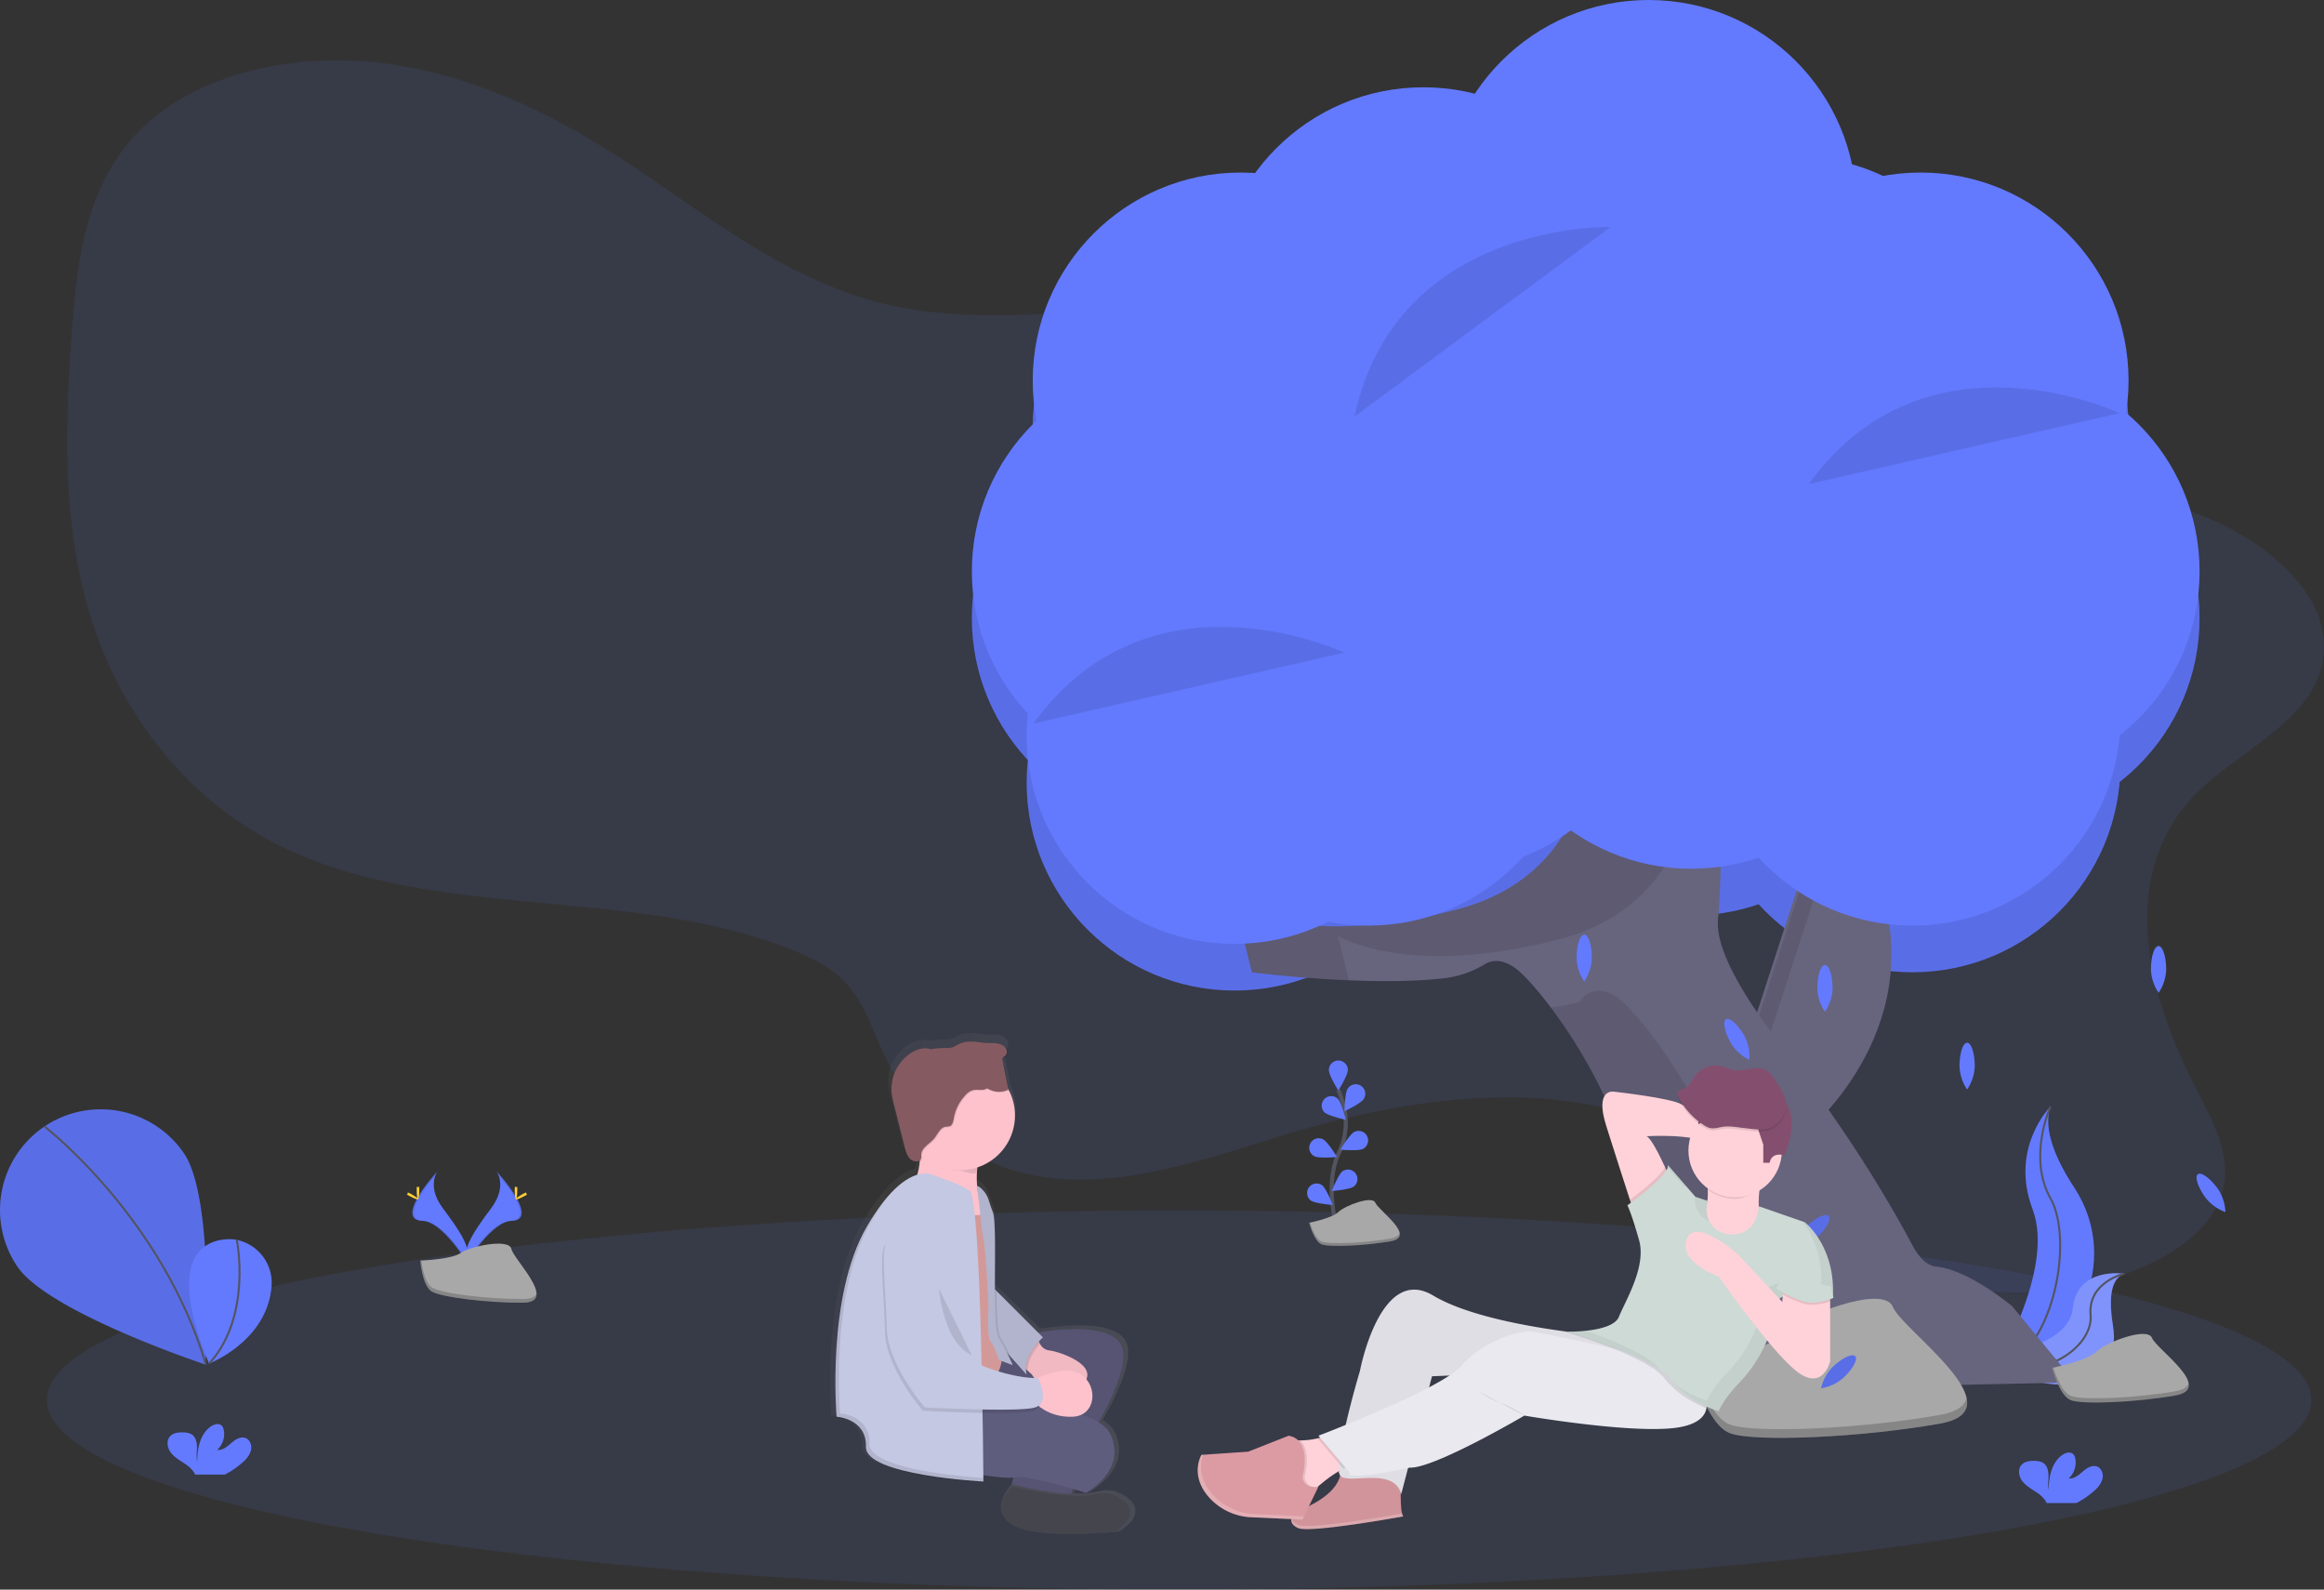 <svg xmlns="http://www.w3.org/2000/svg" xmlns:xlink="http://www.w3.org/1999/xlink" data-name="Layer 1" width="1142.23" height="781.11" viewBox="0 0 1142.23 781.11"><rect x="0" y="0" width="1142.23" height="781.11" fill="#333333" stroke="none"/><defs><linearGradient id="d91c7811-87ec-4fc8-aa52-46c2543d8327-835" x1="380.12" y1="690.08" x2="530.06" y2="690.08" gradientTransform="matrix(-1, 0, 0, 1, 967, 0)" gradientUnits="userSpaceOnUse"><stop offset="0" stop-color="gray" stop-opacity="0.25"/><stop offset="0.54" stop-color="gray" stop-opacity="0.12"/><stop offset="1" stop-color="gray" stop-opacity="0.1"/></linearGradient></defs><title>friendship</title><path d="M1169.87,387.2c-6.95,28.15-42.63,42.26-62.62,63.26-37.67,39.58-23,97.38.9,143.67,8,15.5,17.08,31.91,13.69,48.53-4.13,20.33-26.08,35.19-49.13,43.07-42,14.35-92.3,10.93-130.91-8.92-33.36-17.15-57.26-45-91.19-61.42-56.79-27.39-129.07-17-190.74,1.83C616.25,630.57,568.55,647.94,525.2,634c-30.5-9.82-51.59-33.72-63.08-59-5.54-12.23-9.57-25.47-20.16-35.16-6.3-5.77-14.52-9.86-22.93-13.3-76.88-31.5-174-14.63-248.63-49.57-50.42-23.59-82.71-68.09-97-114.5s-12.63-95.07-9-142.87c2.58-34,7.21-70.22,33.47-96.44,27.78-27.73,75.45-38,118.55-32.77s82.15,24.06,116.52,46.18c43,27.66,82.78,62.09,135.51,73.29,35.91,7.63,73.68,3.45,110.72,2,61.92-2.41,123.86,3,185.43,8.84,30,2.87,60.1,5.88,89.84,10.24q10,1.46,20,3.15c3.34.57,6.68,1.16,10,1.77,2.6.47,5.19,1,7.78,1.47q6.13,1.19,12.22,2.5c11.66,2.5,23.21,5.33,34.64,8.55,39.74,11.21,71.6,31.57,109.13,45.79,24.46,9.27,51.13,11.83,74.29,23.63C1151,332.29,1177.18,357.6,1169.87,387.2Z" transform="translate(-28.88 -59.45)" fill="#637aff" opacity="0.1"/><circle cx="939.95" cy="375.52" r="102.23" fill="#637aff"/><circle cx="831.23" cy="347.59" r="102.23" fill="#637aff"/><circle cx="711.55" cy="348.59" r="102.23" fill="#637aff"/><circle cx="672.65" cy="375.52" r="102.23" fill="#637aff"/><circle cx="606.82" cy="384.5" r="102.23" fill="#637aff"/><circle cx="579.89" cy="303.71" r="102.23" fill="#637aff"/><circle cx="609.81" cy="209.95" r="102.23" fill="#637aff"/><circle cx="666.66" cy="209.95" r="102.23" fill="#637aff"/><circle cx="699.58" cy="168.06" r="102.23" fill="#637aff"/><circle cx="783.36" cy="213.94" r="102.23" fill="#637aff"/><circle cx="978.85" cy="303.71" r="102.23" fill="#637aff"/><circle cx="920" cy="252.84" r="102.23" fill="#637aff"/><circle cx="882.1" cy="201.97" r="102.23" fill="#637aff"/><circle cx="810.29" cy="125.17" r="102.23" fill="#637aff"/><circle cx="943.94" cy="209.95" r="102.23" fill="#637aff"/><g opacity="0.1"><circle cx="939.95" cy="375.52" r="102.23"/><circle cx="831.23" cy="347.59" r="102.23"/><circle cx="711.55" cy="348.59" r="102.23"/><circle cx="672.65" cy="375.52" r="102.23"/><circle cx="606.82" cy="384.5" r="102.23"/><circle cx="579.89" cy="303.71" r="102.23"/><circle cx="609.81" cy="209.95" r="102.23"/><circle cx="666.66" cy="209.95" r="102.23"/><circle cx="699.58" cy="168.06" r="102.23"/><circle cx="783.36" cy="213.94" r="102.23"/><circle cx="978.85" cy="303.71" r="102.23"/><circle cx="920" cy="252.84" r="102.23"/><circle cx="882.1" cy="201.97" r="102.23"/><circle cx="810.29" cy="125.17" r="102.23"/><circle cx="943.94" cy="209.95" r="102.23"/></g><path d="M918.34,614.12s62.5-52.53,31.58-127.33L919,475.21,885.45,578.5Z" transform="translate(-28.88 -59.45)" fill="#67647e"/><path d="M921.67,471.65l7.4,2.77L896.13,575.83l28.74,31.12c-2.38,2.37-3.86,3.61-3.86,3.61l-32.9-35.62Z" transform="translate(-28.88 -59.45)" opacity="0.1"/><ellipse cx="579.5" cy="687.94" rx="556.5" ry="93.16" fill="#637aff" opacity="0.1"/><path d="M1036.72,603.1s-20.33,20.33-8.85,50.5-19.67,80.33-19.67,80.33l1-.16c41.75-7.37,62.5-55.12,39.28-90.6C1039.8,630,1032.71,614.52,1036.72,603.1Z" transform="translate(-28.88 -59.45)" fill="#637aff"/><path d="M1036.72,603.1s-11.48,24.92,0,45.25,2,77.38-28.53,85.58" transform="translate(-28.88 -59.45)" fill="none" stroke="#535461" stroke-miterlimit="10"/><path d="M1072.93,685.33s-23.2-3.69-25.31,17.1S1003,726.1,1003,726.1l.8.53c35.09,23,68.63,14.67,63.57-15.91C1065.5,699.35,1065.65,687.93,1072.93,685.33Z" transform="translate(-28.88 -59.45)" fill="#637aff"/><path d="M1072.93,685.33s-23.2-3.69-25.31,17.1S1003,726.1,1003,726.1l.8.53c35.09,23,68.63,14.67,63.57-15.91C1065.5,699.35,1065.65,687.93,1072.93,685.33Z" transform="translate(-28.88 -59.45)" fill="#f5f5f5" opacity="0.2"/><path d="M1072.93,685.33s-18,4-16.53,20.33-26.74,36-53.39,20.44" transform="translate(-28.88 -59.45)" fill="none" stroke="#535461" stroke-miterlimit="10"/><path d="M636.08,504.71l8.12,32.5s57.37,7.48,95.62,2.78a49.72,49.72,0,0,0,19.07-6.88c3.23-1.91,8.33-2.74,15.3,2.48,11.94,9,70.54,81,61.05,155.7a25.82,25.82,0,0,1-22.17,22.24h0a77.86,77.86,0,0,0-32.67,12.36l-29,19.31,297.35-6.5-30.87-37.37s-21.12-17.87-37.37-19.5c-4.74-.47-8.65-4.82-11.81-10.73-18.51-34.65-40.65-67.23-64.65-98.34-17.48-22.66-32.15-46.54-30.78-61.54,3.25-35.75,0-94.24,0-94.24l-61.74-8.12s8.12,78-66.62,97.49S636.08,504.71,636.08,504.71Z" transform="translate(-28.88 -59.45)" fill="#67647e"/><g opacity="0.1"><path d="M686.45,519.34s34.12,21.12,108.87,1.62,66.62-97.49,66.62-97.49L873.69,425c-.22-5-.39-8-.39-8l-61.74-8.12s8.12,78-66.62,97.49-108.87-1.62-108.87-1.62l8.12,32.5s21.92,2.86,47.7,3.93Z" transform="translate(-28.88 -59.45)"/><path d="M830.77,740.51a77.86,77.86,0,0,1,32.67-12.36h0A25.78,25.78,0,0,0,885.6,706c9.54-74.7-49.09-146.83-61-155.79-13-9.75-19.5,1.62-19.5,1.62a104.61,104.61,0,0,1-14,2.67c21.06,28,51.19,81.71,44.14,136.87a25.78,25.78,0,0,1-22.16,22.15h0a77.86,77.86,0,0,0-32.67,12.36l-29,19.31,74.76-1.63Z" transform="translate(-28.88 -59.45)"/></g><path d="M685.84,662.36s-6.21-21.08,1.16-36.6a33.3,33.3,0,0,0,2.69-20.89,56,56,0,0,0-3-9.81" transform="translate(-28.88 -59.45)" fill="none" stroke="#535461" stroke-miterlimit="10" stroke-width="2"/><path d="M691.33,585.25c0,2.58-4.68,10.08-4.68,10.08S682,587.83,682,585.25a4.68,4.68,0,1,1,9.36,0Z" transform="translate(-28.88 -59.45)" fill="#637aff"/><path d="M699.07,599.56c-1.4,2.17-9.4,5.92-9.4,5.92s.15-8.83,1.55-11a4.68,4.68,0,1,1,7.85,5.09Z" transform="translate(-28.88 -59.45)" fill="#637aff"/><path d="M698.73,624c-2.31,1.16-11.1.36-11.1.36s4.58-7.55,6.89-8.71a4.68,4.68,0,0,1,4.21,8.36Z" transform="translate(-28.88 -59.45)" fill="#637aff"/><path d="M694.31,642.47c-2.08,1.54-10.88,2.23-10.88,2.23s3.24-8.22,5.32-9.75a4.68,4.68,0,0,1,5.56,7.52Z" transform="translate(-28.88 -59.45)" fill="#637aff"/><path d="M679.84,606c1.85,1.8,10.49,3.67,10.49,3.67s-2.11-8.58-4-10.38a4.68,4.68,0,0,0-6.52,6.71Z" transform="translate(-28.88 -59.45)" fill="#637aff"/><path d="M674.94,627.62c2.31,1.16,11.1.36,11.1.36s-4.58-7.55-6.89-8.71a4.68,4.68,0,0,0-4.21,8.36Z" transform="translate(-28.88 -59.45)" fill="#637aff"/><path d="M673.06,649.31c2.08,1.54,10.88,2.23,10.88,2.23s-3.24-8.22-5.32-9.75a4.68,4.68,0,0,0-5.56,7.52Z" transform="translate(-28.88 -59.45)" fill="#637aff"/><path d="M672.33,660.3s11.35-2.27,14.37-5.3,16.64-8.32,18.16-4.54,20.43,16.64,7.56,18.91-30.26,3-34,1.51S672.33,660.3,672.33,660.3Z" transform="translate(-28.88 -59.45)" fill="#a8a8a8"/><path d="M712.43,668c-12.86,2.27-30.26,3-34,1.51-2.88-1.15-4.88-6.69-5.67-9.26l-.38.08s2.27,9.08,6.05,10.59,21.18.76,34-1.51c3.71-.66,4.77-2.19,4.37-4.14C716.48,666.51,715.19,667.49,712.43,668Z" transform="translate(-28.88 -59.45)" opacity="0.2"/><path d="M860.5,731.46s34.43-6.89,43.62-16.07,50.5-25.25,55.09-13.77,62,50.5,23,57.39-91.82,9.18-103.3,4.59S860.5,731.46,860.5,731.46Z" transform="translate(-28.88 -59.45)" fill="#a8a8a8"/><path d="M982.17,754.74c-39,6.89-91.82,9.18-103.3,4.59-8.74-3.5-14.82-20.3-17.22-28.11l-1.15.24s6.89,27.55,18.36,32.14,64.28,2.3,103.3-4.59c11.27-2,14.49-6.66,13.27-12.56C994.48,750.3,990.55,753.27,982.17,754.74Z" transform="translate(-28.88 -59.45)" opacity="0.2"/><path d="M1093.54,535.8a21.82,21.82,0,0,1-3.71,11.51,21.82,21.82,0,0,1-3.77-11.49c0-6.35,1.64-11.5,3.71-11.51S1093.52,529.45,1093.54,535.8Z" transform="translate(-28.88 -59.45)" fill="#637aff"/><path d="M811.25,530.22a21.82,21.82,0,0,1-3.74,11.5,21.82,21.82,0,0,1-3.74-11.5c0-6.35,1.67-11.5,3.74-11.5S811.25,523.87,811.25,530.22Z" transform="translate(-28.88 -59.45)" fill="#637aff"/><path d="M1118.91,643.54a21.82,21.82,0,0,1,3.74,11.5,21.82,21.82,0,0,1-9.79-7.1c-3.74-5.14-5.41-10.29-3.74-11.5S1115.18,638.41,1118.91,643.54Z" transform="translate(-28.88 -59.45)" fill="#637aff"/><path d="M999.45,583.33a21.82,21.82,0,0,1-3.74,11.5,21.82,21.82,0,0,1-3.74-11.5c0-6.35,1.67-11.5,3.74-11.5S999.45,577,999.45,583.33Z" transform="translate(-28.88 -59.45)" fill="#637aff"/><path d="M929.57,545.13a21.82,21.82,0,0,1-3.74,11.5,21.82,21.82,0,0,1-3.74-11.5c0-6.35,1.67-11.5,3.74-11.5S929.57,538.78,929.57,545.13Z" transform="translate(-28.88 -59.45)" fill="#637aff"/><path d="M886.22,568.42a21.82,21.82,0,0,1,2.47,11.84,21.82,21.82,0,0,1-9-8.12c-3.16-5.51-4.26-10.81-2.47-11.84S883.07,562.91,886.22,568.42Z" transform="translate(-28.88 -59.45)" fill="#637aff"/><path d="M853.83,674.06a21.82,21.82,0,0,1-10.95,5.14,21.82,21.82,0,0,1,5.83-10.59c4.63-4.34,9.54-6.64,10.95-5.14S858.46,669.72,853.83,674.06Z" transform="translate(-28.88 -59.45)" fill="#637aff"/><path d="M853.83,674.06a21.82,21.82,0,0,1-10.95,5.14,21.82,21.82,0,0,1,5.83-10.59c4.63-4.34,9.54-6.64,10.95-5.14S858.46,669.72,853.83,674.06Z" transform="translate(-28.88 -59.45)" opacity="0.1"/><path d="M921.84,667.54a21.82,21.82,0,0,1-10.95,5.14,21.82,21.82,0,0,1,5.83-10.59c4.63-4.34,9.54-6.64,10.95-5.14S926.47,663.19,921.84,667.54Z" transform="translate(-28.88 -59.45)" fill="#637aff"/><path d="M921.84,667.54a21.82,21.82,0,0,1-10.95,5.14,21.82,21.82,0,0,1,5.83-10.59c4.63-4.34,9.54-6.64,10.95-5.14S926.47,663.19,921.84,667.54Z" transform="translate(-28.88 -59.45)" opacity="0.1"/><path d="M934.88,736.48a21.82,21.82,0,0,1-10.95,5.14A21.82,21.82,0,0,1,929.77,731c4.63-4.34,9.54-6.64,10.95-5.14S939.52,732.13,934.88,736.48Z" transform="translate(-28.88 -59.45)" fill="#637aff"/><path d="M934.88,736.48a21.82,21.82,0,0,1-10.95,5.14A21.82,21.82,0,0,1,929.77,731c4.63-4.34,9.54-6.64,10.95-5.14S939.52,732.13,934.88,736.48Z" transform="translate(-28.88 -59.45)" opacity="0.1"/><path d="M119.35,626.27c15.33,22.63,10.44,103.65,10.44,103.65s-77.05-25.51-92.38-48.13a49.49,49.49,0,0,1,81.95-55.51Z" transform="translate(-28.88 -59.45)" fill="#637aff"/><path d="M119.35,626.27c15.33,22.63,10.44,103.65,10.44,103.65s-77.05-25.51-92.38-48.13a49.49,49.49,0,0,1,81.95-55.51Z" transform="translate(-28.88 -59.45)" opacity="0.1"/><path d="M50.92,613.11S108.66,657.69,130.09,730" transform="translate(-28.88 -59.45)" fill="none" stroke="#535461" stroke-miterlimit="10"/><path d="M144.63,668.57s-41-7-13,60.91c0,0,28.49-10.86,30.71-37.88a21.56,21.56,0,0,0-17.15-22.92Z" transform="translate(-28.88 -59.45)" fill="#637aff"/><path d="M145.23,668.5s7.81,37.56-13.56,61" transform="translate(-28.88 -59.45)" fill="none" stroke="#535461" stroke-miterlimit="10"/><path d="M1037.51,731.59s17.11-3.4,21.67-7.93,25.1-12.46,27.38-6.8,30.8,24.92,11.41,28.31-45.63,4.53-51.33,2.27S1037.51,731.59,1037.51,731.59Z" transform="translate(-28.88 -59.45)" fill="#a8a8a8"/><path d="M1098,743.08c-19.39,3.4-45.63,4.53-51.33,2.27-4.34-1.73-7.36-10-8.56-13.87l-.57.12s3.42,13.59,9.13,15.86,31.94,1.13,51.33-2.27c5.6-1,7.2-3.28,6.6-6.2C1104.09,740.88,1102.14,742.35,1098,743.08Z" transform="translate(-28.88 -59.45)" opacity="0.2"/><circle cx="939.95" cy="352.58" r="102.23" fill="#637aff"/><circle cx="831.23" cy="324.65" r="102.23" fill="#637aff"/><circle cx="711.55" cy="325.65" r="102.23" fill="#637aff"/><circle cx="672.65" cy="352.58" r="102.23" fill="#637aff"/><circle cx="606.82" cy="361.56" r="102.23" fill="#637aff"/><circle cx="579.89" cy="280.77" r="102.23" fill="#637aff"/><circle cx="609.81" cy="187.01" r="102.23" fill="#637aff"/><circle cx="666.66" cy="187.01" r="102.23" fill="#637aff"/><circle cx="699.58" cy="145.12" r="102.23" fill="#637aff"/><circle cx="783.36" cy="191" r="102.23" fill="#637aff"/><circle cx="978.85" cy="280.77" r="102.23" fill="#637aff"/><circle cx="920" cy="229.9" r="102.23" fill="#637aff"/><circle cx="882.1" cy="179.03" r="102.23" fill="#637aff"/><circle cx="810.29" cy="102.23" r="102.23" fill="#637aff"/><circle cx="943.94" cy="187.01" r="102.23" fill="#637aff"/><path d="M1070.61,262.47s-95.21-45.15-152.82,34.87" transform="translate(-28.88 -59.45)" opacity="0.1"/><path d="M820.53,171s-105.32-3.18-126,93.22" transform="translate(-28.88 -59.45)" opacity="0.1"/><path d="M689.61,380.16S594.4,335,536.79,415" transform="translate(-28.88 -59.45)" opacity="0.1"/><path d="M272.92,635s5.49,7.18-2.54,18-14.65,20-12,26.76c0,0,12.11-20.14,22-20.42S283.76,647.11,272.92,635Z" transform="translate(-28.88 -59.45)" fill="#637aff"/><path d="M272.92,635a8.9,8.9,0,0,1,1.12,2.25c9.62,11.3,14.75,21.85,5.5,22.12-8.61.25-18.95,15.65-21.42,19.54a8.35,8.35,0,0,0,.29.89s12.11-20.14,22-20.42S283.76,647.11,272.92,635Z" transform="translate(-28.88 -59.45)" opacity="0.1"/><path d="M283.13,644.16c0,2.53-.28,4.58-.63,4.58s-.63-2-.63-4.58.35-1.34.7-1.34S283.13,641.63,283.13,644.16Z" transform="translate(-28.88 -59.45)" fill="#ffd037"/><path d="M286.63,647.17c-2.22,1.21-4.16,1.94-4.32,1.63s1.5-1.54,3.72-2.75,1.34-.33,1.51,0S288.85,646,286.63,647.17Z" transform="translate(-28.88 -59.45)" fill="#ffd037"/><path d="M243.9,635s-5.49,7.18,2.54,18,14.65,20,12,26.76c0,0-12.11-20.14-22-20.42S233.05,647.11,243.9,635Z" transform="translate(-28.88 -59.45)" fill="#637aff"/><path d="M243.9,635a8.9,8.9,0,0,0-1.12,2.25c-9.62,11.3-14.75,21.85-5.5,22.12,8.61.25,18.95,15.65,21.42,19.54a8.35,8.35,0,0,1-.29.89s-12.11-20.14-22-20.42S233.05,647.11,243.9,635Z" transform="translate(-28.88 -59.45)" opacity="0.1"/><path d="M233.69,644.16c0,2.53.28,4.58.63,4.58s.63-2,.63-4.58-.35-1.34-.7-1.34S233.69,641.63,233.69,644.16Z" transform="translate(-28.88 -59.45)" fill="#ffd037"/><path d="M230.18,647.17c2.22,1.21,4.16,1.94,4.32,1.63s-1.5-1.54-3.72-2.75-1.34-.33-1.51,0S228,646,230.18,647.17Z" transform="translate(-28.88 -59.45)" fill="#ffd037"/><path d="M235.44,678.85s15.36-.47,20-3.77,23.63-7.23,24.77-1.95,23.08,26.29,5.74,26.43-40.29-2.7-44.91-5.52S235.44,678.85,235.44,678.85Z" transform="translate(-28.88 -59.45)" fill="#a8a8a8"/><path d="M286.25,697.73c-17.34.14-40.29-2.7-44.91-5.52-3.52-2.14-4.92-9.83-5.39-13.38l-.51,0s1,12.39,5.59,15.2,27.57,5.66,44.91,5.52c5,0,6.73-1.82,6.64-4.46C291.89,696.7,290,697.7,286.25,697.73Z" transform="translate(-28.88 -59.45)" opacity="0.2"/><path d="M148.44,777.74a11.67,11.67,0,0,0,3.83-5.78c.5-2.3-.48-5.05-2.68-5.89-2.46-.94-5.09.76-7.08,2.49s-4.28,3.69-6.89,3.32a10.48,10.48,0,0,0,3.24-9.81,4.1,4.1,0,0,0-.9-2c-1.37-1.46-3.84-.83-5.48.32-5.2,3.66-6.65,10.72-6.68,17.08-.52-2.29-.08-4.68-.1-7s-.66-5-2.64-6.22a8,8,0,0,0-4-.95c-2.34-.09-4.94.15-6.54,1.86-2,2.12-1.47,5.69.26,8s4.35,3.8,6.77,5.42a15,15,0,0,1,4.84,4.61,4.57,4.57,0,0,1,.36.82h14.65A40.83,40.83,0,0,0,148.44,777.74Z" transform="translate(-28.88 -59.45)" fill="#637aff"/><path d="M1058.44,791.74a11.67,11.67,0,0,0,3.83-5.78c.5-2.3-.48-5.05-2.68-5.89-2.46-.94-5.09.76-7.08,2.49s-4.28,3.69-6.89,3.32a10.48,10.48,0,0,0,3.24-9.81,4.1,4.1,0,0,0-.9-2c-1.37-1.46-3.84-.83-5.48.32-5.2,3.66-6.65,10.72-6.68,17.08-.52-2.29-.08-4.68-.1-7s-.66-5-2.64-6.22a8,8,0,0,0-4-.95c-2.34-.09-4.94.15-6.54,1.86-2,2.12-1.47,5.69.26,8s4.35,3.8,6.77,5.42a15,15,0,0,1,4.84,4.61,4.57,4.57,0,0,1,.36.82h14.65A40.83,40.83,0,0,0,1058.44,791.74Z" transform="translate(-28.88 -59.45)" fill="#637aff"/><path d="M717.57,786.32s-1,15.66,1,18.26c0,0-45.92,8.35-51.66,5.74s-3.13-6.78,0-8.35,18.79-7.31,20.87-18.26c0,0-6.78-3.13,15.13,1S717.57,786.32,717.57,786.32Z" transform="translate(-28.88 -59.45)" fill="#dc9ba3"/><path d="M717.57,786.32s-1,15.66,1,18.26c0,0-45.92,8.35-51.66,5.74s-3.13-6.78,0-8.35,18.79-7.31,20.87-18.26c0,0-6.78-3.13,15.13,1S717.57,786.32,717.57,786.32Z" transform="translate(-28.88 -59.45)" opacity="0.05"/><path d="M896.56,634.46s-5.74,9.39-2.09,27.66-9.39,18.26-9.39,18.26H859l-8.87-23,12.52,1s8.35-2.09,4.7-21.4Z" transform="translate(-28.88 -59.45)" fill="#ffd2d9"/><path d="M818.29,612.55c4,12.71,9,28.19,11.67,36.44l1.9,5.83,17.22-17.74s-.76-1.76-1.89-4.22c-2.52-5.46-6.91-14.37-9.07-15.09,0,0,24-1.57,31.31,4.17s5.22-15.66,5.22-15.66-14.09-1-19.31-4.17-33.4-6.26-33.4-6.26S812.55,594.28,818.29,612.55Z" transform="translate(-28.88 -59.45)" fill="#ffd2d9"/><path d="M661.73,766l3.65,26.61,9.39-1s.57-.54,1.53-1.4c2.53-2.23,7.8-6.6,12.84-9a15.73,15.73,0,0,1,5.46-1.63l-10.44-15.66a57.66,57.66,0,0,1-7.79,2.31,37.61,37.61,0,0,1-8.39,1A15.32,15.32,0,0,1,661.73,766Z" transform="translate(-28.88 -59.45)" fill="#ffd2d9"/><path d="M687.82,784.76c4.7,4.17,26.09-4.7,29.75,8.87l3.36-12.87,10.35-39.6,1.42-5.45,8.62-.37,98.93-4.22,5.6-.24,3-.13-3.92-1.94-26.09-12.93s-9.4-.66-22.36-2.44h0c-19.65-2.69-47.49-8-63.21-17.39-26.09-15.66-36,37.05-36,37.05s-4,13.37-7,26.55a153.76,153.76,0,0,0-3.15,17.25C686.67,780.93,686.81,783.85,687.82,784.76Z" transform="translate(-28.88 -59.45)" fill="#e9e9ef"/><path d="M687.82,784.76c4.7,4.17,26.09-4.7,29.75,8.87l3.36-12.87,10.35-39.6,1.42-5.45,8.89-.55,95.58-5.88,5.9-.37,1.82-.11,2.35-.15-28.44-12.79s-9.4-.66-22.36-2.44h0c-19.65-2.69-47.49-8-63.21-17.39-26.09-15.66-36,37.05-36,37.05s-4,13.37-7,26.55a153.76,153.76,0,0,0-3.15,17.25C686.67,780.93,686.81,783.85,687.82,784.76Z" transform="translate(-28.88 -59.45)" opacity="0.05"/><path d="M676.38,766.19l9.13,10.71,3.64,4.27a15.73,15.73,0,0,1,5.46-1.63l-10.44-15.66A57.66,57.66,0,0,1,676.38,766.19Z" transform="translate(-28.88 -59.45)" opacity="0.1"/><path d="M676.87,764.93l10.21,12,4.92,5.77v1.57c6,1.39,24.79-2.57,28.93-3.48l.81-.18c12,.52,56.36-25.57,56.36-25.57s48.53,8.35,72,6.26c13.11-1.17,16.79-5.91,17.48-9.88a10.29,10.29,0,0,0-.78-5.78l-21-14.75-2.78-2-4.44-3.13s-7.72-1.75-17.52-3.91h0c-15.32-3.38-35.73-7.77-39.86-8.08-6.78-.52-24,5.22-33.92,16.7a29.31,29.31,0,0,1-5.72,4.67l-.27.18c-2.79,1.85-6.22,3.81-10,5.82-12.63,6.65-29.47,13.8-41.05,18.49C682.32,762.86,676.87,764.93,676.87,764.93Z" transform="translate(-28.88 -59.45)" fill="#e9e9ef"/><path d="M661.73,766l3.65,26.61,9.39-1s.57-.54,1.53-1.4c-2.08,0-5.51-.55-6.23-4.86,0,0,3.62-12.65-2.09-18.1A15.32,15.32,0,0,1,661.73,766Z" transform="translate(-28.88 -59.45)" opacity="0.1"/><path d="M669,785.28s5.22-18.26-6.78-20.35l-19.83,7.83-23,1.57s-6,9.79,3.61,20.77A29.52,29.52,0,0,0,643.94,805L669,806.15,676.87,790S670.08,791.54,669,785.28Z" transform="translate(-28.88 -59.45)" fill="#dc9ba3"/><path d="M796.45,713.44c2.63.77,13.51,4,24.65,8.43h0a137.31,137.31,0,0,1,16.06,7.41c1.08.61,2.11,1.22,3.08,1.83a26.56,26.56,0,0,1,6.73,5.64c6.44,8.33,15.9,12.82,20.61,14.65a10.29,10.29,0,0,0-.78-5.78l-21-14.75,3-.13-3.92-1.94,2.35-.15-28.44-12.79S809.41,715.22,796.45,713.44Z" transform="translate(-28.88 -59.45)" opacity="0.1"/><path d="M830,649l1.9,5.83,17.22-17.74s-.76-1.76-1.89-4.22C845,637.46,834.61,645.52,830,649Z" transform="translate(-28.88 -59.45)" opacity="0.1"/><path d="M892.09,657.65a30.34,30.34,0,0,0,1.35-5.44L915.87,660s15.39,11.74,13.83,37.31c0,0-19-7-27.4,1.3l-.17,1.47a67.84,67.84,0,0,1-18.4,38.82c-4.15,4.36-8.06,9.27-10.13,14,0,0-14.61-4.17-23.48-15.66S799,713.79,799,713.79s22.44.52,25.57-7.31,13.57-24.53,9.92-37.57-5.74-17.22-5.74-17.22,21.4-15.13,19.83-19.83l13.57,15.66,6.26,2.09a10,10,0,0,0-.74,3.82C867.31,667.6,887.33,671,892.09,657.65Z" transform="translate(-28.88 -59.45)" fill="#cedad5"/><path d="M868.13,643.93a54.1,54.1,0,0,0-.79-5.81l29.22-2.61s-2,1.75-2.9,8.27c-3.43,2-7.43,4.78-11.71,4.78A22.86,22.86,0,0,1,868.13,643.93Z" transform="translate(-28.88 -59.45)" opacity="0.1"/><circle cx="852.81" cy="565.36" r="22.96" fill="#ffd2d9"/><path d="M898.65,630.81h-3.13v-8.87l-3.13-9.39s-15.66-7.31-23-5.74L863.69,612s-1.57-12.52,7.83-17.22,26.09-2.61,30.27,1,11,9.92,5.74,27.14L906,627.16S899.69,625.07,898.65,630.81Z" transform="translate(-28.88 -59.45)" fill="#844f6e"/><g opacity="0.05"><path d="M858.09,642.86l-1.71-.57-7.88-9.09a2.22,2.22,0,0,0,.05-1.34Z" transform="translate(-28.88 -59.45)"/><path d="M869.07,659.7a11.82,11.82,0,0,1-7.17-11.5c0-.31,0-.6,0-.88l.16.19,6.26,2.09a10,10,0,0,0-.74,3.82A12.47,12.47,0,0,0,869.07,659.7Z" transform="translate(-28.88 -59.45)"/><path d="M808.2,713.36c13.08,4.55,30.79,11.72,36.18,18.69l.4.5c-14.33-9.83-45.8-18.77-45.8-18.77A81.34,81.34,0,0,0,808.2,713.36Z" transform="translate(-28.88 -59.45)"/><path d="M867.86,747.71c2.07-4.71,6-9.63,10.13-14a67.84,67.84,0,0,0,18.4-38.82l.17-1.47c8.35-8.35,27.4-1.3,27.4-1.3,1-16.22-4.84-26.87-9.23-32.49l1.15.4s15.39,11.74,13.83,37.31c0,0-19-7-27.4,1.3l-.17,1.47a67.84,67.84,0,0,1-18.4,38.82c-4.15,4.36-8.06,9.27-10.13,14,0,0-12.72-3.64-21.62-13.44A54,54,0,0,0,867.86,747.71Z" transform="translate(-28.88 -59.45)"/></g><path d="M873.6,686.65s25,36,38.09,46.44,16.7-4.7,16.7-4.7V695l-23-2.61-.25,3.17-.28,3.62-21.4-23s-21.4-19.31-25.57-7.83S873.6,686.65,873.6,686.65Z" transform="translate(-28.88 -59.45)" fill="#ffd2d9"/><path d="M905.19,695.56a49.72,49.72,0,0,0,9.9,4.4c4.93,1.52,10.58-.08,13.31-1.06V695l-23-2.61Z" transform="translate(-28.88 -59.45)" opacity="0.1"/><path d="M928.66,691.61,930,697.2s-8.16,3.8-14.94,1.72a59.33,59.33,0,0,1-13-6.26c-1-.52,4.17-6.26,4.17-6.26Z" transform="translate(-28.88 -59.45)" fill="#cedad5"/><path d="M778.36,755.27A42.39,42.39,0,0,0,766.88,749a41,41,0,0,1-11-5.74" transform="translate(-28.88 -59.45)" opacity="0.1"/><path d="M619.46,774.32l.85-.06c-1.24,3.15-3,10.85,4.32,19.26a29.52,29.52,0,0,0,20.87,9.89l24.3,1.14-.78,1.6L643.94,805a29.52,29.52,0,0,1-20.87-9.89C613.46,784.11,619.46,774.32,619.46,774.32Z" transform="translate(-28.88 -59.45)" fill="#fff" opacity="0.2"/><path d="M708.07,796.69q-.11.47-.25.93C707.31,797.33,706.58,796.77,708.07,796.69Z" transform="translate(-28.88 -59.45)" fill="lime" opacity="0.05"/><path d="M667,808.76c5.35,2.43,45.57-4.65,51-5.63a4.06,4.06,0,0,0,.62,1.45s-45.92,8.35-51.66,5.74c-3-1.34-3.69-3.1-3.29-4.7C664,806.74,664.94,807.85,667,808.76Z" transform="translate(-28.88 -59.45)" fill="#fff" opacity="0.2"/><path d="M867.1,613.84a35.56,35.56,0,0,1-13.24-14.2,3.2,3.2,0,0,1-.49-2.19c.37-1.42,2.22-1.67,3.56-2.28,2.49-1.14,3.54-4,5.17-6.22a12.45,12.45,0,0,1,12.17-4.67c2.38.48,4.58,1.66,7,2,5.18.76,10.82-2.38,15.47,0,2.12,1.09,3.56,3.14,4.82,5.16,3.17,5.07,7.14,10.46,4.26,16.38-1.65,3.4-4.29,6.22-8,7.21s-8,.16-11.78-.24c-3.1-.34-6.36-1-9.48-.72C872.88,614.45,870.59,615.94,867.1,613.84Z" transform="translate(-28.88 -59.45)" opacity="0.1"/><path d="M867.1,612.79a35.56,35.56,0,0,1-13.24-14.2,3.2,3.2,0,0,1-.49-2.19c.37-1.42,2.22-1.67,3.56-2.28,2.49-1.14,3.54-4,5.17-6.22a12.45,12.45,0,0,1,12.17-4.67c2.38.48,4.58,1.66,7,2,5.18.76,10.82-2.38,15.47,0,2.12,1.09,3.56,3.14,4.82,5.16,3.17,5.07,7.14,10.46,4.26,16.38-1.65,3.4-4.29,6.22-8,7.21s-8,.16-11.78-.24c-3.1-.34-6.36-1-9.48-.72C872.88,613.4,870.59,614.9,867.1,612.79Z" transform="translate(-28.88 -59.45)" fill="#844f6e"/><path d="M436.94,737.11c0,10.76.6,17.87.6,17.87s15.37.86,14.94,15.11,59.74,17.27,59.74,17.27,0-.15,0-.43h0s0-1.15,0-3.23c5.72.85,11.84,1.54,15.27,1.21-.23,1.11-.5,2.28-.76,3.32-.28.28-5.82,5.88-5.64,11.84-.1,3,1.26,6.08,5.66,8.64C539.45,816.13,579,812,579,812c6-3.94,8-7.29,7.89-10.07.19-4.1-3.9-7-7.65-8.87a13.5,13.5,0,0,0-9.36-1,44.92,44.92,0,0,1-12.91.95,20,20,0,0,1,.67-2.54c4.06,1.15,6.86,2,6.86,2s21.08-11.22,12.3-29.35a14.85,14.85,0,0,0-6-5.93c6.77-11.67,13.2-25.41,12.56-34.65-1.07-15.42-31.69-12.06-43.16-10.25L518.09,690.6c0-16,.49-34.37-1-38.35-2.64-6.91-1.76-6-3.51-9.06l-.07-.11c-1-1.62-3.72-4.19-4.42-3.84a44.62,44.62,0,0,1,.13-9.55A27.25,27.25,0,0,0,528,603.91a26.68,26.68,0,0,0-3-12.31l.3-.13-2.9-14.26a2.37,2.37,0,0,1,.13-1.85c.3-.4.81-.52,1.2-.8a2.76,2.76,0,0,0,.47-3.36,4.58,4.58,0,0,0-1.09-1.39c-2.44-2.77-7.63-1.78-10.82-2.19-4.32-.55-8.85-1.35-12.94.79a21.38,21.38,0,0,1-2.75,1.44,11.84,11.84,0,0,1-4,.38,40.4,40.4,0,0,0-7.26.65c-3.12-1.13-6.79-.13-9.68,1.6A21.35,21.35,0,0,0,465.5,592a41.36,41.36,0,0,0,1.39,7.15L472.24,620a13.59,13.59,0,0,0,2,4.88,5.75,5.75,0,0,0,.8.86,4.63,4.63,0,0,0,4.26,1.62,2.89,2.89,0,0,0,.59-.21,29.57,29.57,0,0,1-1.27,6.46c-6.12,1.78-15,8-25.66,26C439.28,682.67,437,716.67,436.94,737.11Zm87.3-14.64h0Z" transform="translate(-28.88 -59.45)" fill="url(#d91c7811-87ec-4fc8-aa52-46c2543d8327-835)"/><rect x="490.14" y="724.24" width="59.84" height="42.86" transform="translate(1011.23 1431.89) rotate(-180)" fill="#5f5d7e"/><path d="M535.12,714.9s44.56-9.34,45.83,9.34-26.31,56-26.31,56l-25-5.09,7.21-28.86s-28.43-6.37-30.13-6.79S535.12,714.9,535.12,714.9Z" transform="translate(-28.88 -59.45)" fill="#5f5d7e"/><path d="M535.12,714.9s44.56-9.34,45.83,9.34-26.31,56-26.31,56l-25-5.09,7.21-28.86s-28.43-6.37-30.13-6.79S535.12,714.9,535.12,714.9Z" transform="translate(-28.88 -59.45)" opacity="0.1"/><path d="M558.47,785.35s-4.24,8.06-3,11.46-30.13-4.67-30.13-4.67,2.55-9.76,2.12-11S558.47,785.35,558.47,785.35Z" transform="translate(-28.88 -59.45)" fill="#5f5d7e"/><path d="M530.88,730.18,534,733l2,1.82s10.19,16.55,23.34,6.37S549.13,723.39,544.46,723a5.86,5.86,0,0,1-4.4-3.19,14,14,0,0,1-1.54-4Z" transform="translate(-28.88 -59.45)" fill="#fdc2cc"/><path d="M530.88,730.18,534,733l2,1.82s10.19,16.55,23.34,6.37S549.13,723.39,544.46,723a5.86,5.86,0,0,1-4.4-3.19,14,14,0,0,1-1.54-4Z" transform="translate(-28.88 -59.45)" opacity="0.05"/><path d="M558.47,785.35s-4.24,8.06-3,11.46-30.13-4.67-30.13-4.67,2.55-9.76,2.12-11S558.47,785.35,558.47,785.35Z" transform="translate(-28.88 -59.45)" opacity="0.1"/><path d="M530.88,730.18,534,733c0-5.44,3.61-10.44,6.08-13.25a14,14,0,0,1-1.54-4Z" transform="translate(-28.88 -59.45)" opacity="0.1"/><path d="M512.21,687.32l29.28,29.28s-10.19,8.91-8.06,18.25l-21.22-23.77Z" transform="translate(-28.88 -59.45)" fill="#c4c8e2"/><path d="M512.42,687.32v23.77l3.4,3.81,10.09,11.3,7.73,8.66c-2.12-9.34,8.06-18.25,8.06-18.25Z" transform="translate(-28.88 -59.45)" opacity="0.1"/><path d="M512.21,645.3s0,8.91-7.64,6.37-1.7,100.58-1.7,100.58,22.07-16.55,17.82-28.43S515.6,703,516,691.14,512.21,645.3,512.21,645.3Z" transform="translate(-28.88 -59.45)" fill="#d39999"/><path d="M511.78,621.54s-6.37,17.4,0,30.56S474,644.88,474,644.88s9.76-4.67,6.37-27.16Z" transform="translate(-28.88 -59.45)" fill="#fdc2cc"/><path d="M515.6,700.9a125.19,125.19,0,0,0,0,14l10.09,11.3a85.06,85.06,0,0,0-5-9.17c-1.57-2.43-1.92-12.12-2-23.18l-3.7-3.7C515.38,696.12,515.6,700.9,515.6,700.9Z" transform="translate(-28.88 -59.45)" opacity="0.1"/><path d="M509,643c-.47-2.23,3.21,1.13,4.39,3.08l.06.11c1.7,3,.85,2.12,3.4,8.91s-.85,56,3,62a95.5,95.5,0,0,1,6.79,13.16l-6.79-2.55s-2.55-7.64-4.24-9.34-.85-17.4-.85-17.4-1.27-27.16-2.55-33.1C511.2,663.09,510,647.69,509,643Z" transform="translate(-28.88 -59.45)" fill="#c4c8e2"/><path d="M509,643c-.47-2.23,3.21,1.13,4.39,3.08l.06.11c1.7,3,.85,2.12,3.4,8.91s-.85,56,3,62a95.5,95.5,0,0,1,6.79,13.16l-6.79-2.55s-2.55-7.64-4.24-9.34-.85-17.4-.85-17.4-1.27-27.16-2.55-33.1C511.2,663.09,510,647.69,509,643Z" transform="translate(-28.88 -59.45)" opacity="0.1"/><path d="M499.05,748.85s67.05-2.55,75.54,15.28S562.71,793,562.71,793s-28.43-8.91-34.8-7.64-28.86-3.4-28.86-3.4Z" transform="translate(-28.88 -59.45)" fill="#5f5d7e"/><path d="M536.4,737.82s15.28-8.49,23.77-3,7.64,20.37-4.24,20.79-18.25-6.79-18.25-6.79Z" transform="translate(-28.88 -59.45)" fill="#fdc2cc"/><path d="M488.44,637.24s-13.58-9.34-33.53,25-14.85,93.36-14.85,93.36,14.85.85,14.43,14.85,57.72,17,57.72,17-.85-139.2-6.79-143S488.44,637.24,488.44,637.24Z" transform="translate(-28.88 -59.45)" fill="#c4c8e2"/><path d="M488.38,662.56a18.59,18.59,0,0,1,7.72,15.12c.07,12.71.38,40.1,1.67,45.28,1.7,6.79,27.16,15.7,40.32,15.28,0,0,6.37,11.88-1.27,14.43s-54.32,0-54.32,0-18.25-20.79-18.67-39-3-38.62,0-42.44C466.28,668,476.53,654.2,488.38,662.56Z" transform="translate(-28.88 -59.45)" opacity="0.1"/><path d="M489.23,660.86A18.59,18.59,0,0,1,497,676c.07,12.71.38,40.1,1.67,45.28,1.7,6.79,27.16,15.7,40.32,15.28,0,0,6.37,11.88-1.27,14.43s-54.32,0-54.32,0-18.25-20.79-18.67-39-3-38.62,0-42.44C467.13,666.34,477.38,652.5,489.23,660.86Z" transform="translate(-28.88 -59.45)" fill="#c4c8e2"/><path d="M576.95,793.51c6.09,3,13.15,9.18-.23,18.57,0,0-38.19,4.24-50.5-3.4s0-19.95,0-19.95,28.17,7.49,41.69,3.83A12.83,12.83,0,0,1,576.95,793.51Z" transform="translate(-28.88 -59.45)" fill="#4c4c56"/><path d="M576.95,794.37c6.09,2.9,13.15,8.78-.23,17.77,0,0-38.19,4.06-50.5-3.25s0-19.08,0-19.08,28.17,7.16,41.69,3.67A13.36,13.36,0,0,1,576.95,794.37Z" transform="translate(-28.88 -59.45)" opacity="0.1"/><path d="M490.35,692.62s2.12,26.74,16.13,32.68" transform="translate(-28.88 -59.45)" opacity="0.1"/><path d="M511.36,624.51a54.46,54.46,0,0,0-2.51,11.34c-2.68.9-6.6-1.36-9.59-1.36-7.78,0-10-8.7-14.85-14,0-2.36-4,3.15-4.46.21Z" transform="translate(-28.88 -59.45)" opacity="0.1"/><path d="M474,607.53a26.86,26.86,0,0,0,.81,6.58l.09.34a26.87,26.87,0,1,0-.9-6.91Z" transform="translate(-28.88 -59.45)" fill="#fdc2cc"/><path d="M454.92,662.7a101,101,0,0,1,9.49-13.88,108,108,0,0,0-7.79,11.76c-19.95,34.38-14.85,93.36-14.85,93.36s14.85.85,14.43,14.85c-.38,12.57,46.41,16.25,56,16.87,0,1.44,0,2.22,0,2.22s-58.14-3-57.72-17-14.43-14.85-14.43-14.85S435,697.08,454.92,662.7Z" transform="translate(-28.88 -59.45)" opacity="0.1"/><path d="M477.39,577c2.8-1.69,6.34-2.68,9.36-1.57a38.38,38.38,0,0,1,7-.64,11.25,11.25,0,0,0,3.82-.37,20.53,20.53,0,0,0,2.66-1.41c3.95-2.1,8.33-1.31,12.5-.77,3.39.44,9.12-.79,11.08,3.09a2.75,2.75,0,0,1-.45,3.3c-.38.28-.87.39-1.16.79a2.37,2.37,0,0,0-.13,1.82l2.8,14a10.52,10.52,0,0,1-8.33.38,23.44,23.44,0,0,1-2.2-1c-2.09,1.36-4.25.33-6.78.87a7.73,7.73,0,0,0-3.82,2.5,22.24,22.24,0,0,0-5.67,11.29c-.28,1.59-.65,3.55-2.19,4a10.05,10.05,0,0,1-1.77.18c-2.78.36-3.92,3.65-5.71,5.82-2.18,2.64-6.09,4.36-6.33,7.78-.06.88.13,1.85-.36,2.59a2.18,2.18,0,0,1-1.36.84,4.59,4.59,0,0,1-4.46-2,13.49,13.49,0,0,1-1.89-4.79l-5.17-20.5a41.31,41.31,0,0,1-1.35-7A21.1,21.1,0,0,1,477.39,577Z" transform="translate(-28.88 -59.45)" opacity="0.1"/><path d="M477,576.62c2.8-1.69,6.34-2.68,9.36-1.57a38.38,38.38,0,0,1,7-.64,11.25,11.25,0,0,0,3.82-.37,20.53,20.53,0,0,0,2.66-1.41c3.95-2.1,8.33-1.31,12.5-.77,3.39.44,9.12-.79,11.08,3.09a2.75,2.75,0,0,1-.45,3.3c-.38.28-.87.39-1.16.79a2.37,2.37,0,0,0-.13,1.82l2.8,14a10.52,10.52,0,0,1-8.33.38,23.44,23.44,0,0,1-2.2-1c-2.09,1.36-4.25.33-6.78.87a7.73,7.73,0,0,0-3.82,2.5,22.24,22.24,0,0,0-5.67,11.29c-.28,1.59-.65,3.55-2.19,4a10.05,10.05,0,0,1-1.77.18c-2.78.36-3.92,3.65-5.71,5.82-2.18,2.64-6.09,4.36-6.33,7.78-.06.88.13,1.85-.36,2.59a2.18,2.18,0,0,1-1.36.84,4.59,4.59,0,0,1-4.46-2,13.49,13.49,0,0,1-1.89-4.79l-5.17-20.5a41.31,41.31,0,0,1-1.35-7A21.1,21.1,0,0,1,477,576.62Z" transform="translate(-28.88 -59.45)" fill="#865a61"/></svg>